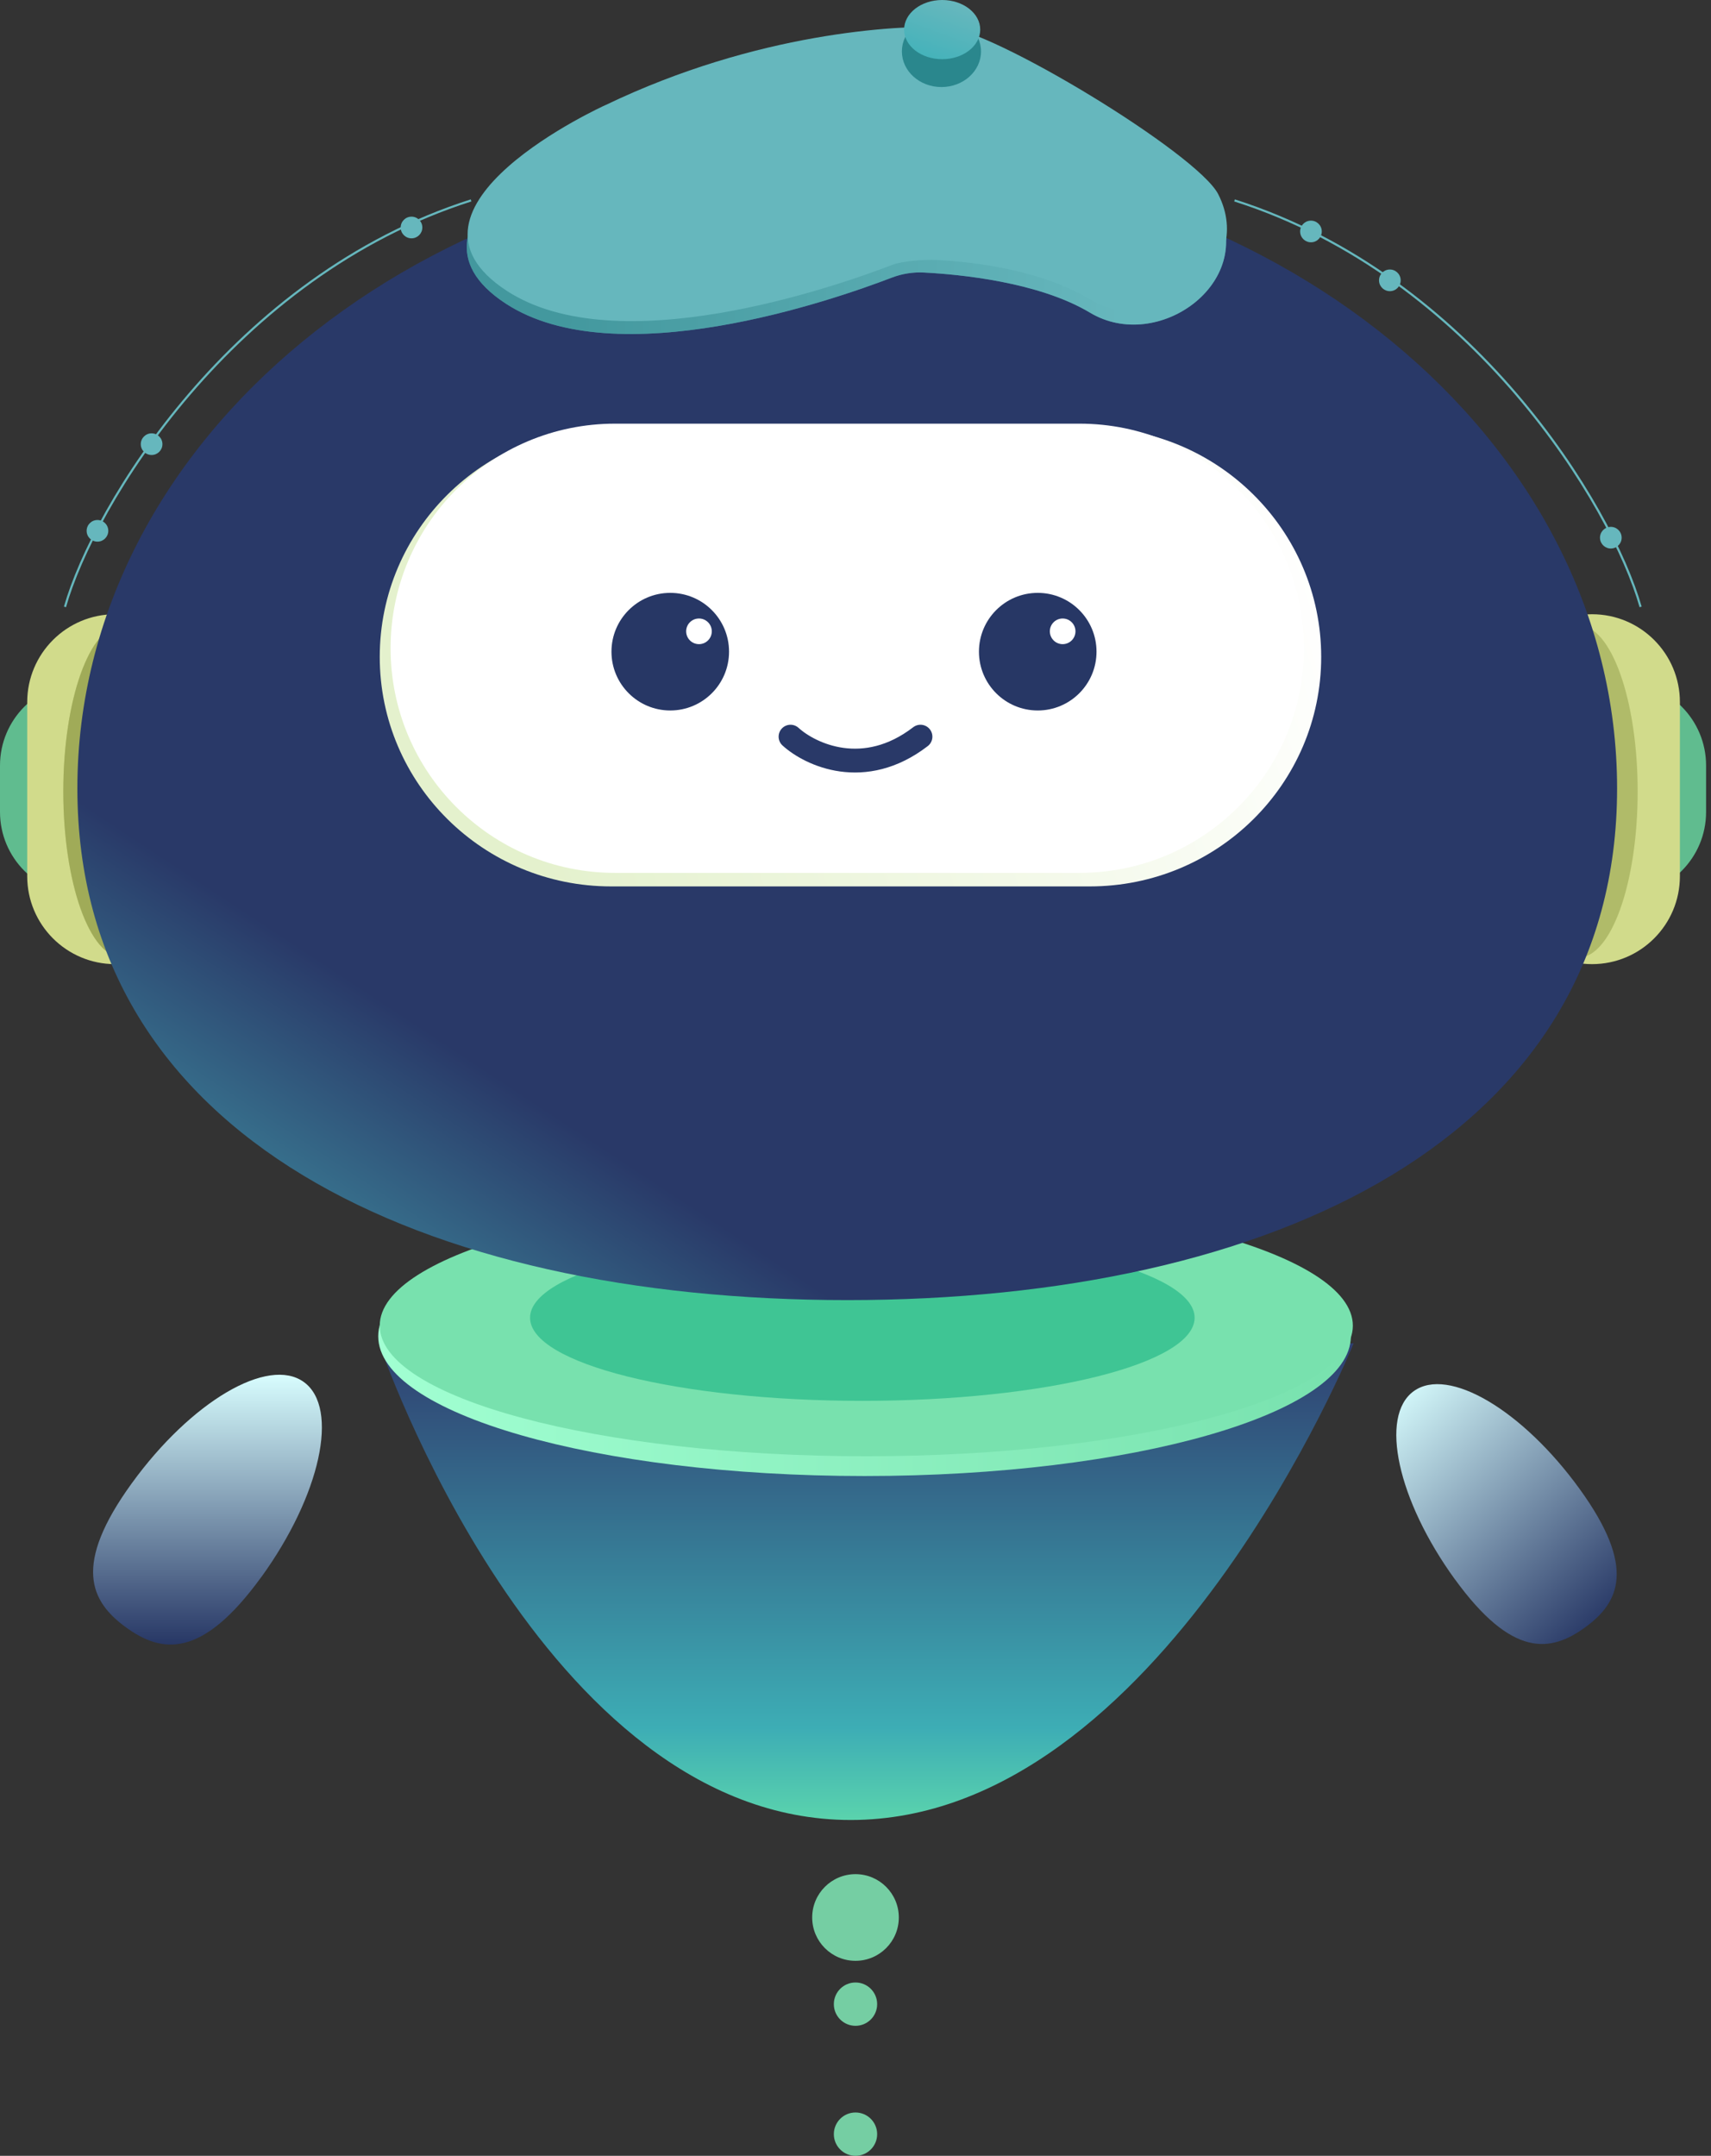 <svg width="158" height="199" viewBox="0 0 158 199" fill="none" xmlns="http://www.w3.org/2000/svg">
<rect x="0" y="0" width="158" height="199" fill="#333333" stroke="none"/>
<path d="M35 124H125C125 124 107.19 168 78.562 168C49.933 168 35 124 35 124Z" fill="url(#paint0_linear_931_1531)"/>
<path d="M79.836 136.25C104.638 136.25 124.744 130.474 124.744 123.349C124.744 116.223 104.638 110.447 79.836 110.447C55.034 110.447 34.928 116.223 34.928 123.349C34.928 130.474 55.034 136.25 79.836 136.25Z" fill="url(#paint1_linear_931_1531)"/>
<path d="M79.997 134.424C104.811 134.424 124.927 129.027 124.927 122.37C124.927 115.712 104.811 110.315 79.997 110.315C55.183 110.315 35.067 115.712 35.067 122.37C35.067 129.027 55.183 134.424 79.997 134.424Z" fill="#78E1AE"/>
<path d="M79.632 129.31C96.578 129.31 110.315 125.875 110.315 121.639C110.315 117.402 96.578 113.968 79.632 113.968C62.685 113.968 48.948 117.402 48.948 121.639C48.948 125.875 62.685 129.31 79.632 129.31Z" fill="#3FC594"/>
<path d="M0 70.668L0 74.949C0 79.197 3.444 82.642 7.693 82.642H8.54C12.789 82.642 16.233 79.197 16.233 74.949V70.668C16.233 66.419 12.789 62.975 8.54 62.975H7.693C3.444 62.975 0 66.419 0 70.668Z" fill="#60BC8F"/>
<path d="M141.313 70.668V74.949C141.313 79.197 144.757 82.642 149.006 82.642H149.854C154.102 82.642 157.546 79.197 157.546 74.949V70.668C157.546 66.419 154.102 62.975 149.854 62.975H149.006C144.757 62.975 141.313 66.419 141.313 70.668Z" fill="#60BC8F"/>
<path d="M2.513 64.816L2.513 80.881C2.513 85.364 6.147 88.998 10.63 88.998C15.112 88.998 18.746 85.364 18.746 80.881V64.816C18.746 60.333 15.112 56.699 10.63 56.699C6.147 56.699 2.513 60.333 2.513 64.816Z" fill="#D1DB8B"/>
<ellipse opacity="0.5" cx="11.324" cy="73.056" rx="5.479" ry="15.342" fill="#919C49"/>
<ellipse opacity="0.5" cx="11.324" cy="73.056" rx="5.479" ry="15.342" fill="#919C49"/>
<path d="M138.895 64.816V80.881C138.895 85.364 142.529 88.998 147.012 88.998C151.494 88.998 155.128 85.364 155.128 80.881V64.816C155.128 60.333 151.494 56.699 147.012 56.699C142.529 56.699 138.895 60.333 138.895 64.816Z" fill="#D1DB8B"/>
<ellipse opacity="0.5" cx="145.748" cy="73.056" rx="5.479" ry="15.342" fill="#919C49"/>
<path d="M149.328 72.779C149.328 105.019 117.497 120.01 78.236 120.01C38.976 120.01 7.145 105.019 7.145 72.779C7.145 40.539 38.976 14.407 78.236 14.407C117.497 14.407 149.328 40.539 149.328 72.779Z" fill="url(#paint2_linear_931_1531)"/>
<path d="M100.633 39.45H56.438C44.635 39.45 35.067 48.936 35.067 60.637C35.067 72.338 44.635 81.823 56.438 81.823H100.633C112.436 81.823 122.004 72.338 122.004 60.637C122.004 48.936 112.436 39.45 100.633 39.45Z" fill="url(#paint3_linear_931_1531)"/>
<path d="M99.678 39.107H56.801C45.351 39.107 36.068 48.39 36.068 59.841C36.068 71.291 45.351 80.574 56.801 80.574H99.678C111.129 80.574 120.412 71.291 120.412 59.841C120.412 48.39 111.129 39.107 99.678 39.107Z" fill="white"/>
<path d="M61.894 65.583C64.891 65.583 67.322 63.153 67.322 60.155C67.322 57.157 64.891 54.727 61.894 54.727C58.896 54.727 56.465 57.157 56.465 60.155C56.465 63.153 58.896 65.583 61.894 65.583Z" fill="#273765"/>
<path d="M95.828 65.583C98.826 65.583 101.256 63.153 101.256 60.155C101.256 57.157 98.826 54.727 95.828 54.727C92.83 54.727 90.4 57.157 90.4 60.155C90.4 63.153 92.83 65.583 95.828 65.583Z" fill="#273765"/>
<path d="M55.841 10.883C55.841 10.883 34.895 20.344 46.723 28.037C56.907 34.663 76.939 27.701 82.316 25.641C83.281 25.268 84.311 25.1 85.348 25.159C88.606 25.326 95.905 26.02 100.653 28.862C106.914 32.625 115.995 26.101 112.416 19.109C110.487 15.354 91.404 3.782 87.087 3.665C82.776 3.548 69.904 4.133 55.848 10.883H55.841Z" fill="#66B7BD"/>
<path opacity="0.5" d="M55.841 10.883C55.841 10.883 34.895 20.344 46.723 28.037C56.907 34.663 76.939 27.701 82.316 25.641C83.281 25.268 84.311 25.1 85.348 25.159C88.606 25.326 95.905 26.02 100.653 28.862C106.914 32.625 115.995 26.101 112.416 19.109C110.487 15.354 91.404 3.782 87.087 3.665C82.776 3.548 69.904 4.133 55.848 10.883H55.841Z" fill="url(#paint4_linear_931_1531)"/>
<path d="M55.917 9.695C55.917 9.695 34.972 19.155 46.8 26.848C56.984 33.474 77.016 26.512 82.393 24.452C83.358 24.079 85.463 23.942 86.5 24C89.758 24.168 95.982 24.832 100.73 27.674C106.991 31.436 116.072 24.912 112.492 17.921C110.564 14.166 91.481 2.593 87.164 2.477C82.853 2.36 69.981 2.944 55.925 9.695H55.917Z" fill="#66B7BD"/>
<path d="M86.937 8.036C88.955 8.036 90.59 6.564 90.59 4.748C90.59 2.933 88.955 1.461 86.937 1.461C84.92 1.461 83.284 2.933 83.284 4.748C83.284 6.564 84.92 8.036 86.937 8.036Z" fill="#2A878D"/>
<path d="M87.003 5.465C88.944 5.465 90.517 4.241 90.517 2.732C90.517 1.223 88.944 0 87.003 0C85.062 0 83.489 1.223 83.489 2.732C83.489 4.241 85.062 5.465 87.003 5.465Z" fill="url(#paint5_linear_931_1531)"/>
<path d="M24.116 145.599C29.595 138.037 31.363 129.972 28.061 127.575C24.759 125.179 17.643 129.373 12.164 136.927C6.685 144.488 8.343 147.834 11.638 150.223C14.94 152.619 18.629 153.153 24.116 145.591V145.599Z" fill="url(#paint6_linear_931_1531)"/>
<path d="M134.344 145.777C129.062 138.493 127.359 130.727 130.545 128.419C133.73 126.11 140.583 130.15 145.857 137.427C151.132 144.703 149.539 147.932 146.361 150.233C143.184 152.535 139.626 153.053 134.344 145.77V145.777Z" fill="url(#paint7_linear_931_1531)"/>
<path d="M64.546 59.461C65.199 59.461 65.729 58.931 65.729 58.277C65.729 57.623 65.199 57.093 64.546 57.093C63.892 57.093 63.362 57.623 63.362 58.277C63.362 58.931 63.892 59.461 64.546 59.461Z" fill="white"/>
<path d="M98.13 59.461C98.783 59.461 99.313 58.931 99.313 58.277C99.313 57.623 98.783 57.093 98.13 57.093C97.476 57.093 96.946 57.623 96.946 58.277C96.946 58.931 97.476 59.461 98.13 59.461Z" fill="white"/>
<path d="M6 56.023C8.662 46.662 21.5 25.5 43.5 18.5" stroke="#66B7BD" stroke-width="0.2"/>
<path d="M151.5 56.023C148.838 46.662 136 25.5 114 18.5" stroke="#66B7BD" stroke-width="0.2"/>
<circle cx="9" cy="49" r="1" fill="#66B7BD"/>
<circle cx="121.058" cy="21.367" r="1" transform="rotate(86.557 121.058 21.367)" fill="#66B7BD"/>
<circle cx="14" cy="41" r="1" fill="#66B7BD"/>
<circle cx="128.344" cy="25.878" r="1" transform="rotate(86.557 128.344 25.878)" fill="#66B7BD"/>
<circle cx="38" cy="21" r="1" fill="#66B7BD"/>
<circle cx="148.749" cy="49.633" r="1" transform="rotate(86.557 148.749 49.633)" fill="#66B7BD"/>
<path d="M73 68C74.833 69.667 79.8 72 85 68" stroke="#293968" stroke-width="2.2" stroke-linecap="round"/>
<circle cx="79" cy="177" r="4" fill="#75CEA3"/>
<circle cx="79" cy="185" r="2" fill="#75CEA3"/>
<circle cx="79" cy="197" r="2" fill="#75CEA3"/>
<defs>
<linearGradient id="paint0_linear_931_1531" x1="80" y1="124" x2="80" y2="172" gradientUnits="userSpaceOnUse">
<stop stop-color="#2F3F70"/>
<stop offset="0.74" stop-color="#3DADB5"/>
<stop offset="1" stop-color="#68E5A9"/>
</linearGradient>
<linearGradient id="paint1_linear_931_1531" x1="34.928" y1="123.349" x2="124.744" y2="123.349" gradientUnits="userSpaceOnUse">
<stop stop-color="#A1FFD2"/>
<stop offset="1" stop-color="#78E1AE"/>
</linearGradient>
<linearGradient id="paint2_linear_931_1531" x1="117.633" y1="14.407" x2="39" y2="133.5" gradientUnits="userSpaceOnUse">
<stop offset="0.774" stop-color="#293968"/>
<stop offset="1" stop-color="#429AA8"/>
</linearGradient>
<linearGradient id="paint3_linear_931_1531" x1="50.044" y1="81.823" x2="124.561" y2="58.08" gradientUnits="userSpaceOnUse">
<stop stop-color="#E4F1CD"/>
<stop offset="1" stop-color="white"/>
</linearGradient>
<linearGradient id="paint4_linear_931_1531" x1="52.236" y1="24.109" x2="103.01" y2="27.031" gradientUnits="userSpaceOnUse">
<stop stop-color="#207A80"/>
<stop offset="1" stop-color="#66B7BD"/>
</linearGradient>
<linearGradient id="paint5_linear_931_1531" x1="87.003" y1="7.67736e-08" x2="85" y2="5.5" gradientUnits="userSpaceOnUse">
<stop stop-color="#66B7BD"/>
<stop offset="1" stop-color="#42B2BA"/>
</linearGradient>
<linearGradient id="paint6_linear_931_1531" x1="19.161" y1="151.807" x2="19.161" y2="126.901" gradientUnits="userSpaceOnUse">
<stop stop-color="#273765"/>
<stop offset="1" stop-color="#D8FDFE"/>
</linearGradient>
<linearGradient id="paint7_linear_931_1531" x1="149" y1="149" x2="129" y2="128" gradientUnits="userSpaceOnUse">
<stop stop-color="#273765"/>
<stop offset="1" stop-color="#D8FDFE"/>
</linearGradient>
</defs>
</svg>
